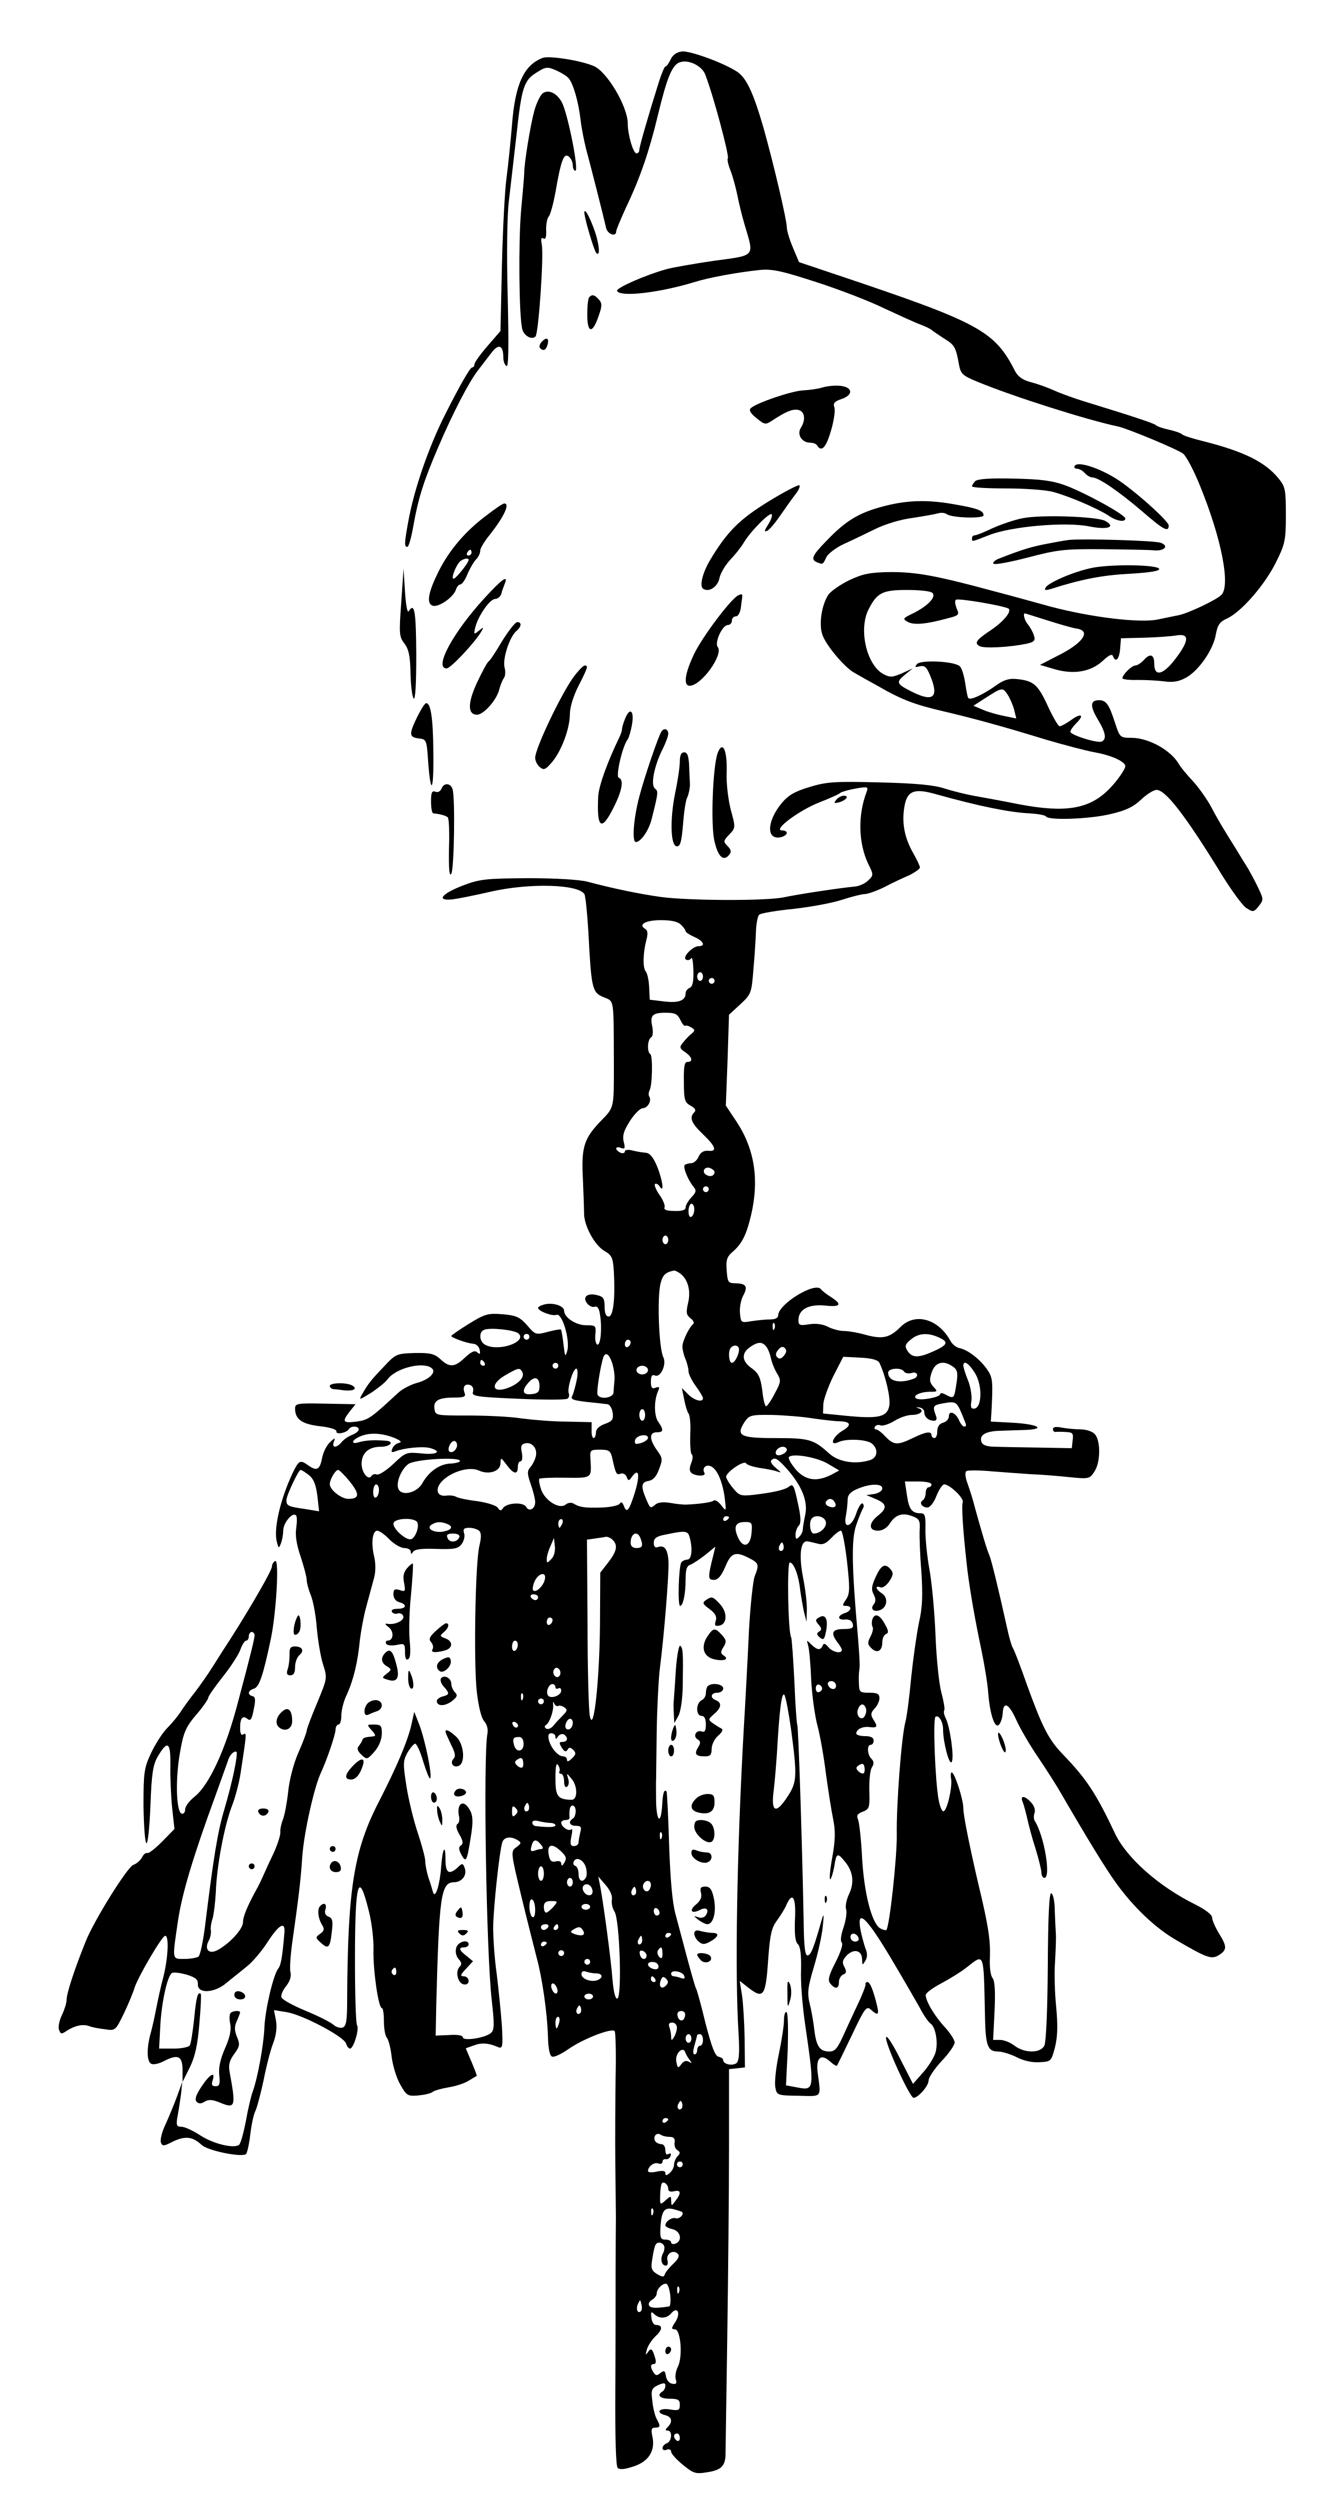 <?xml version="1.0" standalone="no"?>
<!DOCTYPE svg PUBLIC "-//W3C//DTD SVG 20010904//EN"
 "http://www.w3.org/TR/2001/REC-SVG-20010904/DTD/svg10.dtd">
<svg version="1.0" xmlns="http://www.w3.org/2000/svg"
 width="343pt" height="648pt" viewBox="0 0 343 648"
 preserveAspectRatio="xMidYMid meet">
<g transform="translate(0,648) scale(0.075,-0.075)"
fill="#000000" stroke="none">
<path d="M2357 8462 c-18 -2 -32 -12 -39 -28 -6 -13 -14 -24 -18 -24 -3 0 -13
-24 -22 -52 -35 -111 -68 -225 -68 -236 0 -7 -4 -12 -10 -12 -11 0 -30 64 -30
103 0 59 -72 180 -118 199 -48 20 -155 36 -176 28 -65 -25 -95 -90 -106 -230
-5 -58 -13 -140 -19 -184 -6 -43 -13 -180 -16 -304 l-5 -226 -45 -52 c-25 -29
-45 -57 -45 -63 0 -6 -4 -11 -8 -11 -7 0 -42 -61 -92 -160 -58 -114 -109 -262
-129 -374 -13 -72 -14 -86 -3 -86 5 0 14 33 21 73 17 96 35 153 86 272 51 119
107 227 138 266 12 16 33 43 46 60 25 33 41 26 41 -18 0 -12 5 -25 11 -28 7
-5 8 67 4 242 -4 145 -2 281 4 328 5 44 17 145 26 225 18 169 26 193 71 220
30 19 36 20 66 7 18 -8 38 -20 44 -28 16 -19 34 -82 41 -144 3 -27 12 -72 19
-100 14 -51 60 -232 69 -272 5 -23 35 -33 35 -13 0 6 16 43 34 83 48 100 80
193 110 318 32 133 50 176 77 184 30 10 76 -13 87 -43 29 -75 84 -283 78 -289
-3 -3 1 -22 9 -42 8 -20 18 -58 24 -86 5 -27 17 -75 26 -105 32 -108 38 -102
-105 -121 -69 -10 -143 -23 -165 -29 -73 -20 -175 -65 -172 -75 8 -23 146 -7
267 30 51 16 150 34 227 42 42 4 75 -3 195 -42 78 -25 184 -66 233 -90 50 -23
106 -49 125 -56 19 -7 37 -16 40 -19 3 -3 22 -16 42 -29 38 -23 42 -30 53 -91
6 -32 12 -38 63 -59 123 -51 378 -132 487 -155 33 -7 208 -80 225 -94 11 -9
38 -60 59 -113 74 -182 105 -343 73 -375 -18 -18 -114 -63 -147 -70 -11 -2
-44 -9 -73 -15 -63 -13 -233 8 -372 45 -47 13 -134 37 -195 53 -200 54 -267
66 -356 66 -72 -1 -96 -6 -143 -28 -31 -15 -64 -38 -73 -51 -23 -36 -33 -102
-20 -138 12 -36 77 -113 110 -131 12 -7 49 -28 82 -46 83 -48 127 -64 225 -87
98 -23 199 -50 355 -98 61 -18 137 -38 169 -44 57 -10 106 -32 106 -48 0 -10
-29 -52 -55 -78 -68 -70 -151 -84 -310 -54 -60 12 -132 25 -160 30 -27 5 -72
16 -100 25 -36 12 -99 18 -225 21 -155 4 -183 2 -242 -16 -52 -16 -73 -28 -97
-57 -52 -64 -52 -129 0 -116 24 7 25 23 2 23 -32 1 57 68 127 96 36 14 70 29
75 34 6 4 30 11 54 15 40 7 43 6 37 -11 -31 -80 -29 -177 5 -249 19 -38 19
-40 0 -58 -10 -10 -31 -20 -47 -21 -53 -5 -198 -27 -244 -37 -61 -13 -326 -12
-425 1 -78 11 -164 29 -255 53 -27 7 -110 12 -205 12 -145 -1 -166 -3 -224
-25 -76 -29 -95 -55 -35 -48 22 3 81 15 133 27 134 30 300 25 321 -9 4 -6 10
-66 14 -133 10 -194 13 -207 52 -223 38 -16 35 1 36 -229 0 -158 2 -151 -47
-201 -57 -60 -66 -90 -60 -200 2 -49 4 -102 4 -118 0 -42 36 -109 70 -129 26
-15 30 -23 33 -73 5 -91 -2 -154 -18 -154 -9 0 -14 11 -14 34 0 28 -4 35 -26
40 -34 9 -52 -7 -34 -29 7 -9 19 -14 26 -11 9 3 15 -6 18 -27 8 -48 2 -107 -9
-104 -5 1 -9 17 -7 35 3 31 1 32 -33 32 -34 0 -75 27 -75 50 0 16 -34 28 -63
23 -15 -3 -27 -9 -27 -13 0 -11 49 -30 64 -24 19 7 47 -86 37 -124 -7 -24 -8
-21 -13 21 -3 26 -7 50 -9 52 -2 2 -23 -2 -46 -8 -41 -11 -43 -10 -71 23 -25
28 -37 34 -85 38 -50 4 -61 1 -116 -33 -34 -21 -61 -40 -61 -42 0 -6 53 -25
75 -27 11 0 21 -10 23 -21 3 -15 1 -17 -8 -9 -8 8 -19 4 -42 -17 -36 -35 -54
-36 -86 -6 -20 18 -34 22 -88 21 -63 -2 -66 -3 -107 -47 -45 -47 -55 -60 -75
-95 -12 -22 -11 -21 30 4 23 15 51 37 60 50 31 38 126 60 152 34 14 -14 -12
-39 -55 -50 -21 -6 -49 -21 -62 -33 -95 -88 -103 -94 -144 -100 -48 -6 -52 -1
-24 35 l20 25 -105 2 c-96 2 -104 1 -104 -17 0 -37 24 -54 86 -61 35 -4 58
-11 57 -18 -3 -12 34 -6 43 8 7 12 34 11 34 -1 0 -6 -10 -14 -23 -19 -13 -5
-29 -16 -36 -25 -18 -21 -35 -21 -27 1 6 15 4 15 -13 -1 -12 -11 -23 -34 -27
-52 -8 -43 -18 -49 -46 -30 -31 22 -34 21 -57 -26 -42 -90 -66 -192 -54 -237
6 -23 7 -23 14 -5 4 10 8 31 8 45 1 27 32 64 44 52 4 -3 4 -23 1 -44 -4 -25 1
-57 15 -98 11 -34 21 -70 21 -80 0 -10 6 -34 14 -53 8 -19 18 -70 21 -114 4
-43 13 -100 22 -127 15 -47 14 -48 -21 -133 -20 -47 -36 -90 -36 -96 0 -5 -13
-40 -29 -76 -17 -39 -31 -95 -35 -135 -4 -37 -12 -80 -18 -95 -6 -15 -10 -35
-9 -44 1 -9 -9 -41 -22 -70 -14 -29 -30 -64 -36 -78 -6 -14 -15 -32 -19 -40
-35 -63 -52 -102 -52 -123 0 -24 -47 -75 -89 -97 -29 -15 -45 3 -30 32 6 10 9
26 8 36 -2 9 1 28 6 42 4 14 9 54 11 90 3 89 28 223 54 294 13 32 27 86 32
120 21 138 21 139 9 132 -7 -5 -11 3 -11 22 0 35 9 45 26 31 10 -8 15 0 21 33
7 33 6 44 -4 46 -19 5 -16 20 5 26 18 6 31 43 58 171 19 90 30 280 15 270 -6
-3 -11 -12 -11 -19 0 -13 -68 -131 -137 -240 -21 -32 -52 -81 -69 -108 -17
-27 -44 -65 -60 -86 -16 -20 -37 -49 -47 -64 -9 -15 -31 -42 -48 -59 -18 -18
-43 -58 -57 -88 -24 -51 -26 -67 -26 -181 1 -69 5 -127 10 -130 5 -3 11 55 14
130 4 111 9 141 25 169 35 59 45 51 44 -31 -1 -40 2 -106 6 -146 l8 -73 -43
-44 c-24 -24 -47 -42 -51 -39 -4 2 -13 -4 -18 -15 -6 -11 -19 -22 -30 -26 -20
-6 -136 -192 -165 -265 -39 -97 -66 -179 -66 -203 0 -9 -7 -32 -16 -51 -9 -19
-14 -42 -10 -51 6 -16 8 -16 29 -2 27 17 55 23 77 14 8 -3 32 -8 52 -10 37 -6
37 -5 67 56 16 34 32 73 36 87 11 36 95 180 106 180 14 0 10 -78 -7 -145 -9
-33 -19 -81 -24 -106 -5 -26 -13 -64 -19 -85 -15 -54 -14 -101 3 -107 7 -3 26
1 41 9 50 26 65 19 66 -28 l0 -43 25 50 c18 37 27 76 33 150 5 55 7 102 5 104
-10 10 -16 -12 -23 -87 -5 -44 -11 -85 -15 -91 -4 -6 -29 -11 -57 -11 l-49 0
4 77 c4 81 24 173 40 184 5 4 27 1 50 -5 32 -10 41 -17 40 -34 -1 -34 59 -30
100 6 18 15 49 39 68 55 20 15 53 54 74 87 40 61 61 71 57 29 -7 -82 -12 -111
-21 -122 -17 -21 -45 -140 -48 -202 -2 -61 -24 -180 -41 -225 -5 -14 -16 -59
-23 -100 -8 -41 -18 -78 -24 -83 -19 -13 -90 4 -135 34 -25 16 -53 29 -64 29
-17 0 -19 5 -13 38 4 20 9 55 12 77 l4 40 -18 -50 c-10 -27 -28 -71 -40 -97
-12 -25 -19 -53 -16 -62 5 -14 10 -14 42 3 43 20 68 17 99 -12 22 -20 135 -43
153 -32 4 3 11 33 15 67 4 35 12 72 18 83 5 10 18 58 28 105 9 47 24 105 33
128 11 29 14 56 10 79 l-7 36 44 -7 c55 -9 197 -84 205 -108 3 -10 9 -18 14
-18 12 0 33 68 24 81 -4 7 -7 107 -7 223 0 274 12 317 48 171 10 -38 17 -99
16 -134 -2 -67 17 -201 29 -201 4 0 7 -20 7 -44 0 -25 4 -51 10 -58 6 -7 14
-38 17 -68 4 -30 17 -73 30 -95 21 -37 25 -40 61 -37 22 2 44 7 50 12 6 5 31
12 55 16 25 4 56 14 70 23 14 8 26 16 28 17 1 0 -7 22 -18 48 l-20 47 28 10
c26 10 50 9 84 -6 15 -6 17 1 13 72 -3 43 -11 124 -18 181 -8 56 -13 133 -12
170 2 74 22 256 31 284 6 20 30 23 54 8 13 -8 12 -11 -5 -24 -20 -14 -20 -16
18 -173 21 -87 45 -180 52 -208 19 -69 36 -187 39 -269 1 -46 6 -71 15 -74 7
-2 31 9 54 25 52 37 154 76 162 63 3 -6 5 -76 3 -157 -1 -82 -2 -218 -1 -303
1 -85 2 -168 2 -185 0 -16 -1 -100 -1 -185 0 -85 0 -271 -1 -412 -1 -160 2
-261 8 -267 7 -7 25 -5 55 5 53 17 76 55 65 104 -5 23 -3 30 9 30 19 0 20 5 6
30 -6 11 -13 39 -15 62 -5 38 -3 44 20 55 20 9 25 8 25 -2 0 -8 -5 -17 -10
-20 -21 -13 -9 -25 25 -25 29 0 35 -4 35 -21 0 -19 -4 -21 -35 -16 -37 6 -50
-11 -15 -20 23 -6 26 -23 8 -41 -9 -9 -9 -12 0 -12 17 0 15 -37 -3 -44 -8 -3
-15 -10 -15 -17 0 -6 7 -9 15 -5 8 3 15 0 15 -7 0 -7 18 -27 40 -45 37 -30 44
-33 85 -26 48 7 63 22 63 64 0 14 3 196 6 405 3 209 6 502 6 652 l0 272 28 3
27 3 -1 100 c-1 55 -5 122 -9 149 l-8 50 28 -22 c55 -43 62 -33 71 104 6 78
11 102 30 127 13 18 28 42 33 55 21 46 33 24 29 -52 -2 -51 1 -77 10 -85 9 -9
12 -37 11 -89 -2 -42 5 -126 14 -187 33 -228 33 -231 -28 -219 l-38 7 6 123
c2 69 1 127 -4 130 -5 3 -9 -10 -9 -28 0 -18 -8 -71 -18 -118 -10 -47 -15 -98
-12 -113 5 -28 6 -29 80 -30 83 -2 78 -8 67 76 -8 55 10 72 43 42 11 -10 21
-16 23 -14 2 2 25 50 52 106 44 93 50 101 65 88 23 -21 29 -19 23 8 -12 52
-25 87 -34 87 -5 0 -8 -3 -7 -7 1 -5 -8 -28 -19 -53 -12 -25 -35 -75 -52 -112
-25 -57 -34 -68 -54 -68 -33 0 -45 17 -52 74 -3 27 -10 68 -16 91 -9 37 -7 55
14 126 14 46 28 109 31 139 5 48 4 51 -5 20 -26 -92 -35 -114 -46 -118 -10 -3
-14 26 -15 120 -5 264 -18 670 -22 677 -2 3 -7 71 -10 150 -4 80 -9 148 -11
152 -11 16 -15 259 -5 259 14 0 31 -45 36 -95 3 -22 9 -56 13 -75 l9 -35 1 40
c1 22 -5 73 -13 113 -15 77 -9 128 15 125 8 -1 24 -5 36 -8 16 -5 28 0 46 19
13 14 28 26 34 26 5 0 14 -48 21 -107 10 -92 10 -110 -3 -130 -14 -21 -14 -23
0 -23 22 0 18 -18 -5 -25 -27 -9 -25 -25 2 -22 14 1 23 -4 26 -16 3 -14 -4
-17 -32 -17 -39 0 -46 -13 -21 -46 8 -10 15 -22 15 -26 0 -15 -33 -8 -47 10
-10 12 -16 14 -19 5 -8 -18 -19 -16 -40 4 -16 16 -16 16 -11 -2 4 -11 9 -65
11 -120 3 -55 13 -127 22 -160 9 -33 22 -107 29 -165 8 -58 19 -128 25 -157 8
-40 8 -70 -3 -132 -8 -44 -11 -78 -7 -76 4 3 10 23 14 45 7 46 11 48 36 17 29
-34 34 -73 15 -113 -9 -19 -14 -43 -10 -53 3 -10 -1 -38 -9 -62 -9 -26 -12
-47 -6 -53 5 -5 -4 -33 -22 -68 -24 -47 -27 -62 -18 -73 17 -21 30 -19 30 5 0
11 7 23 15 26 11 5 12 10 4 26 -9 16 -7 24 9 41 25 24 52 16 52 -15 1 -21 1
-21 11 -5 8 13 8 26 0 45 -5 15 -13 44 -17 65 -12 72 21 41 103 -96 43 -72 89
-152 103 -177 13 -25 29 -48 36 -53 17 -10 27 -61 19 -96 -3 -16 -22 -48 -42
-71 l-37 -42 -45 88 c-25 50 -46 82 -48 73 -5 -19 82 -209 95 -209 16 0 52 41
52 60 0 10 20 40 45 67 25 26 45 55 45 64 0 9 -15 32 -32 51 -35 37 -68 91
-68 113 0 7 24 25 53 40 28 15 69 40 89 56 62 48 58 58 63 -176 2 -95 10 -115
44 -115 15 0 44 -9 66 -20 23 -12 54 -19 79 -17 39 2 40 3 53 52 9 37 10 74 4
139 -5 49 -7 119 -4 155 2 36 4 80 3 96 -1 17 -3 54 -4 84 0 30 -6 56 -12 58
-7 2 -11 -75 -12 -252 -1 -156 -6 -263 -12 -275 -14 -27 -69 -26 -103 0 -14
11 -36 20 -50 20 l-24 0 5 100 c3 68 1 104 -7 114 -7 8 -11 39 -9 73 2 57 -6
111 -38 243 -32 137 -54 246 -54 271 0 29 -28 117 -39 123 -4 3 -6 -8 -3 -23
4 -32 -15 -111 -27 -111 -5 0 -12 17 -16 38 -12 60 -21 283 -11 289 11 7 26
-17 26 -44 0 -45 22 -127 30 -112 9 16 -6 122 -21 151 -5 10 -8 22 -5 27 3 4
-2 32 -10 62 -8 30 -17 117 -20 194 -3 77 -12 181 -21 230 -9 50 -15 114 -14
143 1 44 -2 52 -16 52 -31 0 -41 14 -48 63 l-7 47 46 0 c25 0 46 -4 46 -10 0
-5 -4 -10 -10 -10 -5 0 -10 -9 -10 -19 0 -11 -5 -23 -10 -26 -14 -8 -3 -25 16
-25 9 0 23 18 31 40 9 22 21 40 27 40 20 -1 69 -48 64 -62 -5 -12 1 -103 16
-233 9 -72 25 -166 48 -275 11 -52 22 -120 24 -150 6 -76 23 -125 37 -111 6 6
12 23 13 38 2 45 21 37 47 -21 14 -31 49 -91 78 -133 29 -43 64 -98 78 -123
96 -165 152 -256 187 -305 60 -84 137 -158 210 -200 108 -63 122 -68 149 -51
27 18 27 29 -3 77 -12 20 -22 44 -22 52 0 10 -24 28 -60 46 -125 62 -235 160
-275 243 -66 140 -99 190 -181 275 -50 52 -71 94 -125 243 -22 63 -44 120 -48
125 -4 6 -13 37 -20 70 -27 122 -53 231 -61 250 -9 20 -27 82 -50 165 -6 25
-18 62 -25 82 -9 24 -10 40 -4 44 6 3 45 3 87 -1 42 -3 104 -8 137 -10 33 -1
92 -6 131 -10 68 -7 71 -6 87 19 22 32 22 109 1 130 -8 9 -30 16 -48 16 -19 0
-48 3 -65 6 -20 4 -31 3 -31 -5 0 -6 3 -10 8 -10 4 1 20 1 35 0 25 -1 28 -4
25 -28 l-3 -28 -110 2 c-60 1 -129 2 -153 3 -29 0 -45 5 -49 16 -9 23 12 37
59 39 24 1 65 2 92 3 75 3 44 20 -44 25 l-75 4 2 29 c6 113 5 123 -16 153 -25
35 -67 67 -95 72 -10 2 -24 13 -30 24 -42 77 -122 100 -173 49 -37 -37 -61
-43 -118 -28 -27 8 -63 14 -78 14 -15 0 -41 7 -56 15 -18 9 -42 12 -65 8 -31
-5 -36 -3 -36 14 0 37 34 56 90 51 56 -6 63 3 23 29 -16 10 -31 22 -35 27 -19
28 -148 -51 -148 -90 0 -9 -11 -14 -27 -14 -16 0 -45 -3 -65 -6 -36 -6 -37 -6
-40 27 -2 19 3 46 11 61 17 32 11 42 -27 43 -25 0 -27 4 -30 44 -3 37 1 48 21
65 32 28 47 58 63 125 29 123 13 230 -51 326 l-36 54 6 157 5 157 39 36 c37
34 39 39 45 116 4 44 8 104 9 133 1 29 6 57 12 61 5 5 60 14 120 20 61 7 136
21 168 32 31 10 66 19 76 19 11 0 41 11 68 24 26 14 65 32 86 41 20 10 37 22
37 27 0 5 -11 28 -24 51 -29 51 -39 102 -30 157 9 57 33 67 110 45 147 -41
254 -63 323 -66 29 -2 54 -6 57 -11 9 -14 153 -9 225 9 52 12 78 25 104 50 19
18 43 33 53 33 31 0 98 -87 213 -273 39 -65 83 -126 97 -135 23 -15 26 -15 43
6 17 22 17 24 0 60 -9 20 -26 51 -36 69 -11 17 -29 47 -40 65 -11 18 -29 46
-39 63 -10 16 -32 53 -47 82 -15 29 -45 71 -66 94 -21 22 -42 48 -47 57 -28
49 -105 92 -165 92 -39 0 -40 1 -57 53 -20 62 -30 77 -55 77 -30 0 -32 -19 -5
-65 29 -48 32 -70 14 -78 -17 -6 -108 23 -108 34 0 5 9 18 21 30 29 29 16 36
-19 10 -17 -12 -34 -21 -39 -21 -5 0 -23 31 -41 70 -34 74 -49 87 -106 93 -27
3 -45 -2 -73 -22 -46 -33 -91 -53 -96 -43 -3 4 -7 28 -11 54 -4 25 -12 51 -19
56 -21 17 -134 22 -147 7 -9 -11 -7 -12 9 -8 17 4 24 -2 36 -31 31 -74 13 -93
-56 -60 -61 30 -63 35 -32 61 l28 23 -37 -17 c-33 -14 -41 -15 -64 -3 -59 32
-87 156 -51 225 29 56 47 66 132 66 43 0 82 -4 88 -10 14 -14 -14 -44 -65 -70
-38 -18 -39 -20 -19 -31 22 -11 64 -7 137 13 39 10 41 12 31 34 -5 13 -7 26
-3 30 6 7 174 -22 183 -31 10 -10 -18 -44 -59 -72 -54 -36 -61 -46 -42 -57 16
-9 103 -4 162 8 27 6 32 11 26 29 -3 11 -13 28 -20 37 -12 13 -19 39 -11 39 1
0 36 -11 77 -24 41 -13 86 -26 99 -28 55 -7 27 -50 -64 -95 l-60 -31 51 -15
c66 -19 125 -9 166 29 20 19 32 25 35 17 9 -25 22 -12 25 24 l3 37 80 2 c44 1
95 5 113 8 42 7 43 -16 2 -72 -46 -64 -80 -75 -80 -26 0 32 -14 37 -35 14 -10
-11 -23 -20 -30 -20 -13 0 -45 -32 -45 -44 0 -4 24 -7 53 -6 28 0 70 -2 92 -5
29 -4 50 -1 75 13 44 24 95 98 103 150 6 32 13 43 40 55 50 24 130 117 168
194 31 62 34 76 34 163 0 87 -2 98 -25 126 -47 58 -121 94 -264 130 -33 8 -65
18 -70 23 -6 5 -27 12 -46 16 -19 4 -40 11 -45 16 -10 7 -66 26 -245 81 -36
11 -83 28 -105 38 -22 10 -58 23 -81 29 -28 7 -45 19 -55 38 -71 140 -124 168
-610 331 l-137 46 -21 50 c-12 28 -21 59 -21 69 0 26 -46 222 -81 346 -35 121
-59 172 -91 193 -47 31 -163 73 -191 70z m1127 -2224 c8 -13 18 -36 22 -52 l7
-29 -39 8 c-21 4 -55 13 -74 21 l-35 15 45 29 c55 35 56 35 74 8z m-1130 -794
c9 -8 16 -19 16 -22 0 -4 14 -13 30 -20 32 -14 40 -32 15 -32 -21 0 -57 -38
-44 -46 6 -4 14 -2 18 4 4 7 7 -13 8 -42 1 -39 -3 -56 -13 -60 -8 -3 -14 -12
-14 -19 0 -25 -24 -34 -74 -28 l-50 6 -2 43 c-1 23 -6 48 -12 55 -11 13 -9 67
3 111 5 19 4 31 -5 36 -25 15 2 30 55 30 35 0 59 -5 69 -16z m76 -179 c0 -8
-4 -15 -10 -15 -5 0 -10 7 -10 15 0 8 5 15 10 15 6 0 10 -7 10 -15z m40 -15
c0 -5 -4 -10 -10 -10 -5 0 -10 5 -10 10 0 6 5 10 10 10 6 0 10 -4 10 -10z
m-118 -135 c6 -13 14 -23 17 -20 4 2 13 -1 21 -6 13 -8 13 -11 0 -22 -8 -6
-21 -20 -29 -30 -13 -16 -12 -20 7 -33 25 -17 29 -34 8 -34 -10 0 -13 -17 -12
-69 0 -62 3 -71 23 -82 16 -9 20 -16 13 -23 -18 -18 -11 -37 30 -76 45 -43 50
-61 18 -57 -15 1 -26 -5 -33 -20 -5 -13 -17 -23 -26 -23 -8 0 -18 -3 -22 -6
-7 -7 11 -52 30 -75 11 -13 10 -19 -7 -37 -11 -12 -20 -27 -20 -35 0 -9 -13
-13 -39 -12 -26 0 -37 4 -34 12 3 7 -5 26 -17 43 -12 17 -19 34 -16 38 4 3 11
0 16 -8 17 -27 11 21 -9 70 -13 31 -25 45 -38 46 -11 1 -32 4 -47 8 -15 4 -26
2 -26 -3 0 -6 -7 -8 -15 -5 -8 4 -15 10 -15 15 0 4 7 6 16 2 14 -5 16 -2 10
21 -5 21 0 38 21 71 15 24 35 44 44 45 18 0 33 26 23 41 -3 5 -2 14 1 20 10
15 12 120 3 126 -12 7 -10 51 3 58 6 4 7 19 4 36 -9 40 0 49 46 49 32 0 41 -4
51 -25z m118 -525 c0 -14 -15 -19 -29 -10 -17 10 -5 31 14 23 8 -3 15 -9 15
-13z m-20 -60 c0 -5 -4 -10 -10 -10 -5 0 -10 5 -10 10 0 6 5 10 10 10 6 0 10
-4 10 -10z m-50 -69 c0 -11 -4 -23 -10 -26 -6 -4 -10 5 -10 19 0 14 5 26 10
26 6 0 10 -9 10 -19z m-90 -106 c0 -8 -4 -15 -10 -15 -5 0 -10 7 -10 15 0 8 5
15 10 15 6 0 10 -7 10 -15z m38 -114 c28 -18 41 -58 31 -102 -8 -35 -7 -43 8
-55 11 -8 14 -17 8 -21 -12 -10 -33 -52 -36 -73 -1 -8 3 -28 9 -43 7 -16 12
-36 12 -46 0 -9 11 -32 25 -51 14 -19 25 -38 25 -42 0 -16 -30 -8 -51 13 l-22
22 8 -39 c4 -22 11 -44 15 -49 5 -6 8 -39 6 -73 -1 -35 1 -65 5 -68 5 -3 4
-17 -2 -31 -7 -20 -6 -28 3 -35 18 -11 50 -10 43 2 -9 15 4 30 21 23 22 -8 41
-51 49 -108 6 -50 6 -50 -12 -27 -10 13 -22 20 -26 16 -6 -6 -49 -12 -97 -14
-8 0 -32 2 -53 6 -24 4 -43 2 -52 -6 -17 -14 -17 -15 -33 23 -17 41 -15 55 10
59 15 2 27 15 36 40 13 34 13 39 -7 66 -27 38 -27 62 -1 62 24 0 25 8 5 37
-14 20 -15 72 0 106 6 13 4 16 -9 11 -12 -5 -16 0 -16 21 0 20 4 26 15 21 19
-7 40 40 28 63 -16 34 -22 213 -9 258 8 28 17 36 46 42 3 0 11 -3 18 -8z m329
-193 c-3 -8 -6 -5 -6 6 -1 11 2 17 5 13 3 -3 4 -12 1 -19z m-884 -17 c29 -29
-69 -63 -115 -39 -21 10 -24 44 -5 52 20 9 107 0 120 -13z m37 -11 c0 -5 -4
-10 -10 -10 -5 0 -10 5 -10 10 0 6 5 10 10 10 6 0 10 -4 10 -10z m1415 -2 c36
-16 31 -26 -20 -49 -52 -23 -73 -22 -89 4 -9 15 -7 22 13 38 26 22 59 24 96 7z
m-1065 -17 c0 -6 -4 -13 -10 -16 -5 -3 -10 1 -10 9 0 9 5 16 10 16 6 0 10 -4
10 -9z m468 -14 c6 -6 14 -26 17 -42 4 -17 14 -41 22 -53 13 -22 13 -28 -9
-68 -12 -24 -26 -44 -30 -44 -4 0 -10 25 -13 55 -6 45 -13 59 -36 76 -35 24
-37 52 -7 73 27 19 42 20 56 3z m-95 -4 c7 -12 -11 -53 -23 -53 -11 0 -14 43
-3 53 9 9 21 9 26 0z m157 -28 c-9 -11 -16 -13 -23 -6 -7 7 -6 15 3 26 9 11
16 13 23 6 7 -7 6 -15 -3 -26z m-593 -28 c5 -18 9 -44 7 -58 -1 -13 -3 -32 -3
-41 -1 -19 -45 -26 -55 -9 -5 8 8 92 19 129 8 22 21 13 32 -21z m923 3 c22
-47 39 -121 34 -149 -8 -38 -36 -45 -149 -34 l-80 8 1 32 c1 17 17 61 35 98
l34 66 59 -3 c40 -2 61 -8 66 -18z m-1365 0 c3 -5 1 -10 -4 -10 -6 0 -11 5
-11 10 0 6 2 10 4 10 3 0 8 -4 11 -10z m255 -10 c0 -5 -4 -10 -10 -10 -5 0
-10 5 -10 10 0 6 5 10 10 10 6 0 10 -4 10 -10z m1364 -3 c16 -11 18 -22 12
-60 -8 -51 -8 -52 -37 -37 -10 6 -19 7 -19 2 0 -11 -69 -24 -83 -15 -14 9 14
23 47 23 28 0 28 1 12 18 -13 15 -14 24 -5 50 12 35 41 42 73 19z m76 -22 c26
-41 25 -118 -1 -123 -12 -2 -15 4 -11 27 2 17 -3 49 -12 71 -9 22 -16 45 -16
50 0 21 19 9 40 -25z m-1130 10 c0 -8 -9 -15 -20 -15 -11 0 -20 7 -20 15 0 8
9 15 20 15 11 0 20 -7 20 -15z m-436 -4 c11 -16 -4 -37 -37 -53 -63 -29 -80 5
-19 40 42 24 48 26 56 13z m190 -28 c-4 -21 -11 -46 -15 -55 -8 -14 -1 -17 49
-23 31 -3 64 -7 72 -8 8 -1 16 -15 18 -30 3 -23 -2 -29 -27 -38 -20 -7 -31
-18 -31 -30 0 -10 -4 -19 -8 -19 -4 0 -8 12 -7 28 l0 27 -87 2 c-47 0 -117 6
-155 11 -37 6 -120 10 -183 10 -112 0 -115 0 -118 22 -5 29 13 40 67 40 35 0
42 3 37 16 -8 21 1 34 20 27 8 -3 12 -13 9 -23 -5 -15 9 -18 155 -24 89 -4
165 -4 171 0 6 3 8 12 5 19 -6 17 15 85 26 85 5 0 6 -17 2 -37z m1131 27 c4
-6 15 -8 26 -5 21 7 27 -13 7 -20 -49 -18 -88 -8 -88 21 0 16 46 19 55 4z
m-1260 -51 c0 -19 -6 -25 -27 -27 -32 -4 -36 12 -11 40 21 24 38 18 38 -13z
m1460 -96 c17 -41 18 -43 7 -43 -4 0 -12 10 -17 22 -12 27 -35 35 -35 13 0 -9
-9 -19 -20 -22 -13 -3 -20 -14 -20 -29 0 -13 -4 -24 -10 -24 -5 0 -10 5 -10
10 0 15 -20 12 -65 -10 -52 -25 -65 -25 -94 5 -13 14 -27 25 -33 25 -5 0 -7 4
-3 10 3 5 12 7 19 4 7 -3 29 4 47 15 19 12 46 21 61 21 30 0 46 16 23 23 -11
4 -10 4 2 3 10 -1 18 -8 18 -16 0 -17 14 -30 34 -30 8 0 11 6 6 18 -12 32 -10
36 25 42 44 8 47 6 65 -37z m-1095 -3 c0 -11 -4 -20 -10 -20 -5 0 -10 9 -10
20 0 11 5 20 10 20 6 0 10 -9 10 -20z m580 -12 c36 -5 78 -10 93 -10 39 -1 42
-14 7 -34 -32 -20 -44 -53 -12 -38 27 13 98 10 116 -5 23 -19 20 -48 -6 -57
-51 -16 -109 -7 -142 23 -54 49 -69 53 -186 53 -122 0 -137 8 -106 56 16 23
22 25 94 24 42 -1 106 -6 142 -12z m-1445 -68 c22 -10 25 -14 13 -17 -9 -2
-19 -11 -22 -20 -5 -11 -2 -14 10 -9 31 12 93 18 119 12 45 -12 26 -25 -28
-19 -52 5 -55 4 -97 -36 -24 -23 -50 -39 -57 -37 -7 3 -15 1 -19 -5 -10 -17
-34 11 -34 42 0 37 24 59 66 59 34 0 49 19 17 21 -45 3 -70 1 -91 -5 -32 -10
-27 8 6 21 32 13 75 10 117 -7z m875 1 c0 -9 -23 -21 -41 -21 -4 0 -6 7 -3 15
7 16 44 21 44 6z m-660 -25 c0 -16 -18 -31 -27 -22 -8 8 5 36 17 36 5 0 10 -6
10 -14z m272 -40 c-3 -12 -11 -28 -19 -37 -11 -13 -11 -22 2 -59 8 -23 15 -51
15 -61 0 -24 -21 -35 -31 -17 -10 18 -68 15 -81 -5 -6 -9 -10 -9 -17 2 -5 8
-37 18 -71 23 -34 4 -67 11 -73 15 -7 4 -22 6 -35 4 -34 -4 -40 26 -10 54 34
31 92 47 123 33 35 -16 75 -3 75 25 1 21 1 21 21 -5 24 -33 39 -36 39 -8 0 11
4 20 10 20 5 0 7 13 4 29 -5 23 -2 30 12 33 24 5 43 -19 36 -46z m868 24 c0
-12 -28 -25 -36 -17 -9 9 6 27 22 27 8 0 14 -5 14 -10z m-604 -27 c12 -56 15
-62 29 -56 8 3 18 -2 21 -11 6 -15 8 -15 19 1 24 32 28 5 9 -57 -20 -63 -28
-71 -38 -43 -5 12 -9 14 -14 6 -4 -6 -32 -12 -62 -13 -59 -2 -77 1 -98 14 -7
4 -19 3 -27 -4 -21 -17 -70 13 -84 51 -6 17 -9 34 -7 38 2 3 43 5 90 4 94 -1
91 -3 87 65 -2 30 -1 32 33 32 31 0 36 -4 42 -27z m748 -23 l37 -22 -26 -14
c-51 -26 -89 -21 -123 16 -16 19 -28 39 -25 44 10 15 99 0 137 -24z m-1274 11
c0 -4 -14 -8 -32 -9 -38 -1 -76 -28 -98 -68 -19 -34 -73 -46 -83 -19 -9 21 10
67 34 85 21 17 179 26 179 11z m1128 -25 c52 -58 75 -112 66 -159 -5 -23 -9
-47 -9 -54 0 -7 -6 -18 -13 -25 -9 -9 -12 -8 -12 8 0 11 5 25 11 31 8 8 8 27
-1 69 -15 71 -18 78 -33 66 -14 -11 -54 -20 -121 -28 -45 -5 -51 -3 -72 23
-13 15 -23 33 -24 39 0 16 61 58 69 47 3 -6 24 -12 46 -16 22 -3 49 -8 60 -12
18 -6 17 -5 -3 12 -13 10 -20 22 -16 26 12 12 20 8 52 -27z m-1650 -24 c16
-13 24 -32 29 -71 l6 -54 -49 8 c-57 8 -64 11 -64 30 0 17 42 105 49 105 4 0
16 -8 29 -18z m141 -22 c35 -44 34 -60 -5 -60 -24 0 -64 31 -64 51 0 15 19 49
29 49 4 0 22 -18 40 -40z m101 -29 c0 -11 -4 -23 -10 -26 -6 -4 -10 5 -10 19
0 14 5 26 10 26 6 0 10 -9 10 -19z m1740 5 c0 -8 -12 -16 -27 -19 l-28 -4 33
-14 c38 -16 40 -31 7 -57 -33 -26 -33 -52 0 -52 15 0 31 9 41 25 20 31 44 38
78 25 24 -9 27 -15 25 -48 -1 -20 1 -85 6 -143 5 -81 4 -123 -8 -175 -8 -38
-20 -123 -27 -189 -6 -66 -15 -136 -20 -155 -14 -51 -32 -292 -30 -391 1 -77
-25 -317 -36 -329 -3 -2 -13 1 -22 6 -29 19 -55 121 -62 244 -3 63 -10 123
-14 132 -6 14 -2 20 17 27 22 9 24 14 22 73 -1 35 3 71 9 80 8 13 7 21 -2 30
-14 14 -16 48 -2 48 6 0 10 7 10 15 0 10 -10 15 -30 15 -16 0 -30 4 -30 9 0
15 23 26 48 22 25 -3 27 2 10 28 -9 15 -8 22 5 36 9 9 17 25 17 36 0 15 -7 19
-35 19 -33 0 -35 2 -36 33 -1 17 0 36 1 42 3 17 2 37 -4 115 -22 246 -23 339
-7 387 9 27 20 53 24 60 4 6 3 14 -1 17 -5 3 -15 -13 -22 -34 -16 -49 -46 -56
-36 -9 3 17 6 42 6 55 0 17 9 28 33 38 43 19 87 20 87 2z m-165 -47 c10 -15
-1 -23 -20 -15 -9 3 -13 10 -10 16 8 13 22 13 30 -1z m-365 -53 c0 -3 -4 -8
-10 -11 -5 -3 -10 -1 -10 4 0 6 5 11 10 11 6 0 10 -2 10 -4z m334 -13 c7 -18
-17 -43 -41 -43 -13 0 -18 41 -6 53 12 13 41 7 47 -10z m-1411 -5 c7 -19 -10
-58 -25 -58 -20 1 -58 36 -58 54 0 20 75 23 83 4z m501 -3 c-4 -8 -8 -15 -10
-15 -2 0 -4 7 -4 15 0 8 4 15 10 15 5 0 7 -7 4 -15z m-400 -1 c24 -9 19 -21
-11 -27 -33 -6 -62 11 -41 24 16 10 31 11 52 3z m1054 -31 c-4 -49 -30 -56
-48 -14 -15 36 -7 51 26 51 23 0 25 -3 22 -37z m-941 6 c7 -7 7 -23 0 -52 -14
-59 -20 -399 -9 -502 6 -53 16 -93 26 -104 9 -10 14 -27 11 -42 -15 -76 -4
-761 15 -923 9 -80 9 -101 -2 -111 -18 -18 -98 -30 -98 -16 0 7 -19 10 -47 8
l-47 -2 2 105 c10 378 16 424 61 425 28 0 47 25 37 50 -6 16 -8 17 -24 1 -30
-27 -42 -19 -42 26 0 58 -10 42 -15 -23 -4 -61 -20 -113 -28 -89 -2 8 -9 31
-16 51 -6 19 -11 45 -11 57 0 12 -12 56 -26 98 -14 42 -32 115 -39 161 -12 77
-12 87 3 115 10 17 22 31 27 32 5 0 18 -27 28 -62 11 -35 21 -61 24 -58 8 8
-17 131 -37 184 l-18 46 -10 -45 c-13 -57 -51 -146 -111 -263 -88 -170 -109
-301 -111 -689 0 -69 -3 -89 -15 -94 -9 -3 -23 1 -33 10 -9 8 -52 30 -96 48
-43 18 -80 38 -83 46 -3 7 4 24 16 39 13 16 19 35 15 48 -3 12 0 58 6 101 23
162 29 212 35 300 6 82 41 240 65 290 20 43 50 131 50 148 0 9 5 17 10 17 6 0
10 14 10 32 0 17 8 50 19 72 23 50 38 113 45 188 4 32 13 83 22 115 9 32 20
75 26 96 7 23 7 51 2 75 -12 47 -7 92 10 92 7 0 26 -13 42 -30 16 -16 39 -30
52 -30 12 0 22 -6 22 -12 0 -10 2 -10 8 -1 6 9 31 12 81 10 62 -2 75 1 87 17
8 11 12 28 8 38 -4 14 0 18 18 18 13 0 29 -5 35 -11z m727 -22 c11 -40 7 -77
-8 -77 -8 0 -18 -5 -21 -10 -9 -15 -13 -150 -4 -150 10 0 19 40 19 91 0 36 4
48 18 52 9 4 32 19 51 34 l34 28 -7 -29 c-20 -79 -19 -86 2 -86 14 0 25 13 39
45 20 49 35 55 83 30 33 -17 35 -22 19 -62 -6 -15 -15 -100 -20 -188 -4 -88
-12 -241 -18 -340 -24 -430 -31 -846 -18 -1052 4 -69 2 -94 -7 -103 -14 -11
-46 -4 -46 10 0 5 -7 10 -16 12 -12 2 -24 34 -45 115 -15 62 -30 117 -33 121
-3 5 -16 51 -30 103 -14 52 -32 121 -41 154 -11 39 -18 123 -22 240 -3 99 -7
182 -9 184 -8 9 -13 -6 -15 -47 -4 -68 -19 -60 -21 10 0 35 -1 70 0 78 0 8 1
80 2 160 1 80 6 177 10 215 17 134 32 330 31 375 -2 46 -14 62 -38 53 -8 -3
-13 2 -13 15 0 16 9 23 43 29 67 14 75 13 81 -10z m-796 1 c-7 -19 -35 -21
-41 -3 -5 11 0 15 19 15 16 0 24 -5 22 -12z m626 -4 c10 -26 7 -34 -14 -34
-13 0 -20 7 -20 18 0 33 23 44 34 16z m-96 -6 c18 -18 15 -38 -15 -77 l-28
-36 -1 -182 c-2 -196 -22 -377 -35 -314 -4 18 -8 163 -8 321 l-2 289 28 4 c15
2 33 5 39 6 5 0 15 -4 22 -11z m-212 -66 c-15 -15 -16 -15 -16 0 0 10 6 30 13
45 l12 28 3 -29 c2 -17 -3 -35 -12 -44z m800 31 c-10 -10 -19 5 -10 18 6 11 8
11 12 0 2 -7 1 -15 -2 -18z m-823 -103 c-6 -23 -31 -46 -40 -36 -3 3 -1 17 5
31 14 30 43 35 35 5z m-23 -60 c0 -5 -4 -10 -9 -10 -6 0 -13 5 -16 10 -3 6 1
10 9 10 9 0 16 -4 16 -10z m50 -79 c0 -6 -4 -13 -10 -16 -5 -3 -10 1 -10 9 0
9 5 16 10 16 6 0 10 -4 10 -9z m-1030 -53 c-1 -14 -11 -57 -58 -233 -42 -161
-99 -284 -149 -324 -18 -14 -33 -34 -33 -44 0 -11 -6 -17 -12 -15 -18 6 -22
108 -8 198 14 85 20 100 67 154 18 22 33 44 33 49 0 5 23 38 50 72 28 35 55
77 61 94 6 17 15 31 20 31 5 0 9 7 9 15 0 8 5 15 10 15 6 0 10 -6 10 -12z
m910 -32 c0 -8 -4 -18 -10 -21 -5 -3 -10 3 -10 14 0 12 5 21 10 21 6 0 10 -6
10 -14z m145 -106 c-5 -8 -11 -8 -17 -2 -6 6 -7 16 -3 22 5 8 11 8 17 2 6 -6
7 -16 3 -22z m955 -36 c0 -17 -22 -14 -28 4 -2 7 3 12 12 12 9 0 16 -7 16 -16z
m-970 -5 c0 -5 5 -7 10 -4 6 3 10 0 10 -8 0 -17 -37 -30 -46 -16 -8 13 3 39
16 39 5 0 10 -5 10 -11z m922 -4 c0 -5 -5 -11 -11 -13 -6 -2 -11 4 -11 13 0 9
5 15 11 13 6 -2 11 -8 11 -13z m-1035 -37 c-3 -8 -6 -5 -6 6 -1 11 2 17 5 13
3 -3 4 -12 1 -19z m928 -108 c21 -159 20 -179 -12 -228 -40 -62 -58 -56 -49
16 4 31 9 93 12 137 8 144 16 207 25 198 5 -5 15 -60 24 -123z m-855 100 c0
-5 -4 -10 -10 -10 -5 0 -10 5 -10 10 0 6 5 10 10 10 6 0 10 -4 10 -10z m49
-16 c4 3 13 1 21 -4 12 -8 12 -12 -5 -29 -11 -11 -26 -27 -33 -36 -7 -8 -18
-13 -24 -9 -6 4 -7 9 0 13 12 7 27 51 24 71 -1 10 0 11 4 2 3 -6 9 -10 13 -8z
m1064 -7 c3 -8 1 -20 -4 -28 -11 -19 -32 2 -23 24 7 20 20 22 27 4z m-1013
-51 c0 -17 -14 -29 -23 -20 -8 8 3 34 14 34 5 0 9 -6 9 -14z m-189 -9 c-1 -12
-15 -9 -19 4 -3 6 1 10 8 8 6 -3 11 -8 11 -12z m129 -39 c0 -10 3 -9 9 1 5 7
14 10 20 7 16 -10 14 -26 -4 -26 -13 0 -13 -3 -3 -20 9 -14 14 -16 20 -7 5 9
10 9 20 -1 10 -10 9 -16 -5 -29 -11 -11 -17 -13 -17 -5 0 7 -6 12 -13 12 -18
0 -43 29 -50 58 -3 15 -1 22 9 22 8 0 14 -6 14 -12z m-110 -25 c0 -28 -26 -31
-33 -4 -6 23 -3 28 18 28 9 0 15 -10 15 -24z m-1000 -90 c-6 -32 -22 -94 -35
-138 -23 -76 -38 -172 -66 -400 -7 -55 -17 -103 -23 -107 -6 -4 -28 -8 -48 -8
-44 0 -43 -6 -23 130 14 95 52 222 130 435 20 55 39 109 43 120 5 20 23 37 30
30 2 -2 -1 -30 -8 -62z m996 9 c-4 -3 -12 0 -19 7 -9 9 -9 14 3 21 11 7 16 5
18 -6 2 -9 1 -18 -2 -22z m128 -14 c-3 -4 0 -8 5 -8 6 0 11 -12 11 -26 0 -15
4 -23 10 -19 6 4 8 16 4 28 -6 21 -6 21 13 -2 20 -25 20 -71 -1 -71 -48 1 -56
11 -56 74 0 41 3 56 9 46 6 -8 7 -18 5 -22z m1052 -6 c-4 -3 -12 0 -19 7 -9 9
-9 14 3 21 11 7 16 5 18 -6 2 -9 1 -18 -2 -22z m-1160 -129 c-10 -10 -19 5
-10 18 6 11 8 11 12 0 2 -7 1 -15 -2 -18z m-44 -15 c-9 -9 -12 -7 -12 12 0 19
3 21 12 12 9 -9 9 -15 0 -24z m208 13 c0 -11 -4 -23 -10 -26 -17 -11 -11 -25
11 -25 17 0 20 -4 15 -22 -3 -13 -6 -29 -6 -35 0 -7 -7 -13 -16 -13 -12 0 -14
7 -9 33 4 17 4 29 0 25 -9 -9 -35 9 -35 23 0 5 7 9 15 9 8 0 14 3 14 8 -1 4
-1 15 0 25 1 24 21 22 21 -2z m-87 -41 c9 0 17 -4 17 -8 0 -7 -22 -8 -67 -3
-7 0 -13 6 -13 12 0 7 9 9 23 5 12 -3 30 -6 40 -6z m384 -52 c-3 -8 -6 -5 -6
6 -1 11 2 17 5 13 3 -3 4 -12 1 -19z m-417 -23 c8 -9 8 -15 2 -15 -6 0 -17 -3
-25 -6 -12 -4 -14 0 -10 15 6 25 16 27 33 6z m81 -62 c-7 -12 -10 -13 -11 -4
0 8 -7 11 -19 8 -15 -3 -20 2 -24 22 -7 36 10 43 40 15 20 -18 23 -26 14 -41z
m75 -19 c3 -12 3 -28 -1 -33 -11 -19 -25 -12 -25 13 0 13 -5 26 -12 28 -6 2
-8 9 -4 16 10 17 35 3 42 -24z m-146 -19 c0 -14 -4 -25 -10 -25 -5 0 -10 11
-10 25 0 14 5 25 10 25 6 0 10 -11 10 -25z m100 -30 c0 -8 -4 -15 -10 -15 -5
0 -10 7 -10 15 0 8 5 15 10 15 6 0 10 -7 10 -15z m135 -61 c-2 -11 2 -29 9
-40 18 -25 27 -295 10 -301 -7 -2 -13 23 -17 69 -6 74 -30 253 -42 318 l-7 35
26 -30 c16 -19 24 -38 21 -51z m135 52 c0 -8 -4 -17 -9 -21 -12 -7 -24 12 -16
25 9 15 25 12 25 -4z m-202 -19 c2 -10 -3 -17 -11 -17 -16 0 -30 24 -19 34 10
10 27 1 30 -17z m148 -14 c-10 -10 -19 5 -10 18 6 11 8 11 12 0 2 -7 1 -15 -2
-18z m-346 -54 c0 -18 -4 -28 -10 -24 -5 3 -10 20 -10 36 0 18 4 28 10 24 6
-3 10 -20 10 -36z m63 11 c-10 -11 -21 -20 -25 -20 -5 0 -8 9 -8 20 0 15 7 20
25 20 24 0 24 -1 8 -20z m127 0 c0 -5 -7 -10 -15 -10 -8 0 -15 5 -15 10 0 6 7
10 15 10 8 0 15 -4 15 -10z m240 -21 c0 -5 -4 -9 -10 -9 -5 0 -10 7 -10 16 0
8 5 12 10 9 6 -3 10 -10 10 -16z m-385 -49 c-3 -5 -10 -10 -16 -10 -5 0 -9 5
-9 10 0 6 7 10 16 10 8 0 12 -4 9 -10z m35 0 c0 -5 -5 -10 -11 -10 -5 0 -7 5
-4 10 3 6 8 10 11 10 2 0 4 -4 4 -10z m85 -11 c10 -16 -1 -22 -26 -14 -17 6
-19 9 -8 16 19 12 26 11 34 -2z m305 -13 c0 -3 -4 -8 -10 -11 -5 -3 -10 -1
-10 4 0 6 5 11 10 11 6 0 10 -2 10 -4z m648 -14 c2 -7 -3 -12 -12 -12 -9 0
-16 7 -16 16 0 17 22 14 28 -4z m-748 -7 c0 -8 -4 -15 -10 -15 -5 0 -7 7 -4
15 4 8 8 15 10 15 2 0 4 -7 4 -15z m-330 -9 c0 -3 -4 -8 -10 -11 -5 -3 -10 -1
-10 4 0 6 5 11 10 11 6 0 10 -2 10 -4z m400 -38 c0 -16 -3 -19 -11 -11 -6 6
-8 16 -5 22 11 17 16 13 16 -11z m-340 2 c0 -5 -4 -10 -10 -10 -5 0 -10 5 -10
10 0 6 5 10 10 10 6 0 10 -4 10 -10z m285 -8 c0 -18 -20 -15 -23 4 -3 10 1 15
10 12 7 -3 13 -10 13 -16z m-195 -22 c0 -5 -4 -10 -10 -10 -5 0 -10 5 -10 10
0 6 5 10 10 10 6 0 10 -4 10 -10z m234 -9 c3 -4 3 -11 0 -14 -8 -8 -34 3 -34
14 0 11 27 12 34 0z m-904 -27 c0 -8 -5 -12 -10 -9 -6 4 -8 11 -5 16 9 14 15
11 15 -7z m691 -4 c22 0 25 -15 5 -23 -22 -9 -56 4 -56 20 0 10 6 13 16 9 9
-3 24 -6 35 -6z m304 -8 c4 -10 0 -12 -11 -8 -8 3 -20 6 -25 6 -5 0 -9 4 -9 9
0 15 39 8 45 -7z m-100 -12 c3 -5 1 -10 -4 -10 -6 0 -11 5 -11 10 0 6 2 10 4
10 3 0 8 -4 11 -10z m37 -22 c-15 -15 -26 -4 -18 18 5 13 9 15 18 6 9 -9 9
-15 0 -24z m-377 -26 c-8 -9 -25 20 -18 31 3 5 10 2 15 -7 6 -10 7 -20 3 -24z
m125 -12 c0 -5 -7 -10 -15 -10 -8 0 -15 5 -15 10 0 6 7 10 15 10 8 0 15 -4 15
-10z m-44 -57 c-10 -10 -19 5 -10 18 6 11 8 11 12 0 2 -7 1 -15 -2 -18z m362
-10 c-4 -22 -22 -20 -26 1 -2 10 3 16 13 16 10 0 15 -7 13 -17z m-435 -23 c-3
-11 -7 -20 -9 -20 -2 0 -4 9 -4 20 0 11 4 20 9 20 5 0 7 -9 4 -20z m407 -17
c0 -10 -5 -25 -10 -33 -8 -13 -10 -13 -10 2 0 9 -3 23 -6 32 -4 11 -1 16 10
16 9 0 16 -8 16 -17z m50 -38 c0 -8 -4 -15 -10 -15 -5 0 -10 7 -10 15 0 8 5
15 10 15 6 0 10 -7 10 -15z m40 -5 c0 -11 -4 -20 -10 -20 -5 0 -10 -7 -10 -15
0 -8 -4 -15 -9 -15 -6 0 -6 12 0 32 5 18 9 34 9 35 0 2 5 3 10 3 6 0 10 -9 10
-20z m-46 -69 c9 -12 8 -13 -3 -6 -9 5 -18 2 -26 -9 -11 -15 -13 -14 -17 9 -6
27 23 56 31 32 2 -7 9 -18 15 -26z m-28 -168 c-10 -10 -19 5 -10 18 6 11 8 11
12 0 2 -7 1 -15 -2 -18z m-46 -37 c0 -3 -4 -8 -10 -11 -5 -3 -10 -1 -10 4 0 6
5 11 10 11 6 0 10 -2 10 -4z m5 -61 c14 0 19 -6 17 -19 -2 -10 2 -23 10 -27
10 -7 10 -11 0 -21 -6 -6 -12 -20 -12 -29 0 -9 -7 -22 -15 -29 -11 -9 -15 -10
-15 0 0 8 -10 9 -30 5 -16 -4 -30 -3 -30 2 0 16 22 32 36 26 8 -3 14 0 14 6 0
6 5 10 11 9 6 -2 14 3 17 11 3 8 0 11 -7 7 -7 -5 -11 1 -11 13 0 12 -6 21 -14
21 -8 0 -18 5 -21 10 -9 15 4 32 18 23 7 -5 21 -8 32 -8z m45 -95 c0 -5 -4
-10 -10 -10 -5 0 -10 5 -10 10 0 6 5 10 10 10 6 0 10 -4 10 -10z m-50 -85 c0
-8 7 -11 20 -8 24 6 26 -6 5 -33 -14 -19 -14 -19 -15 0 0 18 -1 18 -19 2 -19
-17 -20 -17 -19 16 0 18 3 36 5 41 6 11 23 -2 23 -18z m-53 -87 c-3 -8 -6 -5
-6 6 -1 11 2 17 5 13 3 -3 4 -12 1 -19z m101 7 c8 -8 -11 -26 -23 -21 -12 4
-35 -11 -35 -25 0 -4 11 -10 25 -13 28 -7 35 -40 10 -50 -8 -3 -15 -1 -15 4 0
6 -9 10 -20 10 -16 0 -19 6 -17 43 4 57 13 70 46 62 14 -4 28 -8 29 -10z m-63
-115 c3 -5 2 -18 -3 -27 -11 -21 -5 -43 10 -43 6 0 8 9 5 19 -5 22 20 38 36
22 7 -7 2 -18 -15 -34 -14 -13 -27 -29 -30 -37 -3 -10 -8 -10 -27 1 -19 12
-22 20 -16 53 3 22 8 43 11 48 7 11 21 10 29 -2z m22 -173 c2 -20 0 -38 -4
-38 -46 -7 -64 -6 -69 3 -4 6 1 15 10 20 9 5 16 15 16 21 0 17 22 38 34 34 5
-2 11 -20 13 -40z m30 11 c-3 -8 -6 -5 -6 6 -1 11 2 17 5 13 3 -3 4 -12 1 -19z
m-131 -65 c-11 -11 -19 6 -11 24 8 17 8 17 12 0 3 -10 2 -21 -1 -24z m119 -37
c-15 -22 -15 -26 -2 -26 20 0 28 -95 10 -130 -7 -14 -10 -33 -7 -43 5 -14 1
-18 -13 -15 -10 2 -19 13 -21 26 -3 19 -6 21 -19 11 -12 -10 -16 -10 -24 2
-12 19 -11 29 2 29 6 0 8 9 3 23 -9 31 -14 34 -25 17 -8 -11 -8 -8 -3 10 4 14
18 35 32 48 23 22 23 37 -1 37 -7 0 -14 11 -15 25 -3 20 -1 23 9 13 18 -18 44
-16 59 2 22 26 34 1 15 -29z m15 -402 c0 -8 -4 -12 -10 -9 -5 3 -10 10 -10 16
0 5 5 9 10 9 6 0 10 -7 10 -16z"/>
<path d="M3027 3190 c-14 -31 -16 -43 -7 -60 8 -16 8 -25 0 -35 -13 -16 1 -28
23 -19 24 9 28 43 6 57 -22 14 -26 29 -5 21 7 -3 21 7 30 21 14 21 15 29 5 41
-19 23 -33 16 -52 -26z"/>
<path d="M3016 3045 c-3 -9 -3 -21 0 -27 4 -5 0 -21 -7 -34 -11 -21 -10 -27 3
-40 20 -20 38 -10 38 21 0 13 6 25 13 28 9 3 9 11 -3 32 -18 34 -35 42 -44 20z"/>
<path d="M1407 3220 c-12 -14 -15 -29 -10 -51 5 -29 4 -31 -16 -24 -17 5 -21
2 -21 -15 0 -13 8 -24 20 -27 29 -8 25 -23 -6 -23 -15 0 -23 -4 -19 -11 4 -6
13 -8 20 -5 7 2 16 -1 19 -9 5 -15 -27 -31 -54 -27 -11 2 -10 -1 4 -12 19 -15
16 -46 -4 -46 -6 0 -8 -5 -5 -11 4 -6 19 -7 36 -4 27 6 29 5 29 -25 0 -21 4
-29 11 -24 8 4 9 27 5 66 -3 32 -1 104 5 159 5 56 8 103 6 105 -1 2 -11 -5
-20 -16z"/>
<path d="M1507 3004 c-22 -20 -26 -29 -17 -39 7 -8 9 -19 5 -25 -7 -11 9 -13
43 -4 28 8 29 32 1 42 -19 7 -19 9 -5 21 17 14 21 31 8 31 -4 0 -20 -12 -35
-26z"/>
<path d="M1332 2928 c-17 -17 -15 -35 6 -47 16 -10 16 -12 -1 -25 -18 -14 -17
-15 3 -21 33 -11 43 6 30 53 -12 47 -22 56 -38 40z"/>
<path d="M1533 2907 c-24 -11 -30 -31 -12 -43 14 -8 42 19 37 38 -2 12 -8 13
-25 5z"/>
<path d="M1411 2843 c-1 -17 4 -35 9 -38 12 -7 12 22 0 50 -7 17 -9 15 -9 -12z"/>
<path d="M1524 2839 c-3 -6 1 -18 10 -28 21 -23 20 -28 -4 -34 -11 -3 -20 -10
-20 -15 0 -19 26 -20 51 -2 19 15 22 21 12 31 -7 7 -13 21 -13 30 0 20 -26 33
-36 18z"/>
<path d="M1277 2758 c-20 -11 -24 -53 -4 -44 6 3 20 9 30 12 20 7 23 30 4 37
-7 3 -21 1 -30 -5z"/>
<path d="M1285 2660 c14 -16 15 -20 4 -21 -29 -3 -34 -4 -37 -14 -2 -5 -8 -15
-13 -21 -6 -7 -2 -17 11 -29 18 -17 20 -16 44 11 16 18 25 41 26 62 0 28 -3
32 -27 32 -25 0 -26 0 -8 -20z"/>
<path d="M1540 2655 c0 -3 9 -23 19 -44 14 -27 17 -41 9 -49 -14 -14 -1 -33
17 -25 25 9 19 76 -8 101 -23 21 -37 28 -37 17z"/>
<path d="M1216 2533 c-25 -27 -26 -43 -2 -43 16 0 31 18 40 48 10 30 -8 28
-38 -5z"/>
<path d="M1577 2454 c-14 -14 -7 -25 13 -22 12 2 21 8 21 13 0 12 -24 18 -34
9z"/>
<path d="M1490 2431 c0 -12 5 -21 10 -21 6 0 10 6 10 14 0 8 -4 18 -10 21 -5
3 -10 -3 -10 -14z"/>
<path d="M1587 2396 c-3 -8 -3 -23 0 -34 2 -11 0 -23 -6 -26 -6 -4 -4 -17 7
-36 13 -22 14 -32 5 -38 -8 -5 -8 -13 2 -32 16 -29 19 -24 33 65 7 43 7 67 -1
84 -14 29 -32 37 -40 17z"/>
<path d="M1511 2385 c0 -11 4 -29 9 -40 8 -18 9 -18 9 5 0 14 -4 32 -9 40 -8
12 -10 12 -9 -5z"/>
<path d="M1140 2250 c0 -5 5 -10 10 -10 6 0 10 5 10 10 0 6 -4 10 -10 10 -5 0
-10 -4 -10 -10z"/>
<path d="M1147 2204 c-14 -15 -6 -34 14 -34 14 0 19 5 17 17 -3 18 -20 27 -31
17z"/>
<path d="M1107 2053 c-11 -10 -8 -41 5 -63 10 -16 10 -22 -5 -33 -17 -12 -17
-14 2 -31 26 -24 32 -18 38 38 5 36 2 47 -11 52 -11 4 -15 13 -11 25 6 19 -5
26 -18 12z"/>
<path d="M1582 2037 c-9 -11 -10 -17 -2 -22 15 -9 23 -1 18 21 -3 15 -4 16
-16 1z"/>
<path d="M1588 1958 c9 -9 15 -9 24 0 9 9 7 12 -12 12 -19 0 -21 -3 -12 -12z"/>
<path d="M1577 1908 c-4 -13 0 -29 8 -38 11 -12 12 -19 4 -27 -16 -16 -7 -57
14 -61 10 -2 17 3 17 12 0 9 -8 16 -17 16 -13 0 -12 5 8 26 l24 26 -22 18
c-27 21 -29 30 -8 30 8 0 15 5 15 10 0 20 -38 10 -43 -12z"/>
<path d="M2440 3110 c-13 -9 -11 -14 13 -31 20 -15 26 -27 21 -41 -5 -16 -2
-19 13 -16 27 5 28 46 2 74 -25 27 -28 28 -49 14z"/>
<path d="M2445 2984 c-24 -37 -13 -71 26 -79 33 -7 51 1 30 14 -10 7 -11 12 0
29 11 18 10 24 -5 41 -25 27 -30 26 -51 -5z"/>
<path d="M2336 2865 c-3 -53 -7 -100 -7 -103 -1 -4 -1 -23 0 -42 l2 -35 14 25
c8 15 14 56 15 100 2 118 1 133 -8 142 -5 5 -12 -32 -16 -87z"/>
<path d="M2447 2813 c-4 -3 -7 -15 -7 -25 0 -10 -7 -21 -15 -24 -8 -4 -15 -17
-15 -30 0 -15 6 -24 15 -24 10 0 15 -10 15 -30 0 -21 -4 -28 -14 -24 -19 7
-32 -16 -15 -27 11 -7 12 -12 2 -28 -14 -23 -8 -31 24 -31 18 0 23 5 23 26 0
14 10 35 23 46 13 11 18 21 11 24 -6 3 -19 11 -29 18 -18 13 -17 14 3 32 26
22 28 39 7 48 -22 8 -18 26 5 26 11 0 20 7 20 15 0 15 -40 21 -53 8z"/>
<path d="M2327 2667 c-11 -29 -9 -53 4 -40 6 6 9 21 7 34 -3 21 -4 22 -11 6z"/>
<path d="M2310 2590 c0 -11 5 -20 10 -20 6 0 10 9 10 20 0 11 -4 20 -10 20 -5
0 -10 -9 -10 -20z"/>
<path d="M2406 2424 c-23 -22 -20 -41 8 -48 37 -9 56 3 56 35 0 24 -4 29 -24
29 -14 0 -32 -7 -40 -16z"/>
<path d="M2400 2326 c0 -25 43 -62 60 -51 14 9 12 49 -2 63 -7 7 -22 12 -35
12 -18 0 -23 -6 -23 -24z"/>
<path d="M2390 2236 c0 -19 36 -40 56 -32 20 8 17 35 -3 34 -10 0 -26 3 -35 7
-13 5 -18 3 -18 -9z"/>
<path d="M2423 2099 c4 -15 -1 -27 -16 -40 -26 -21 -18 -35 12 -20 22 12 34 2
21 -18 -5 -8 -16 -11 -26 -7 -18 6 -17 5 0 -9 11 -8 25 -15 31 -15 21 0 32 43
23 88 -7 33 -14 42 -30 42 -16 0 -19 -5 -15 -21z"/>
<path d="M2400 1957 c0 -8 7 -20 15 -27 13 -11 20 -11 40 0 29 16 33 30 8 30
-10 0 -28 3 -40 6 -16 5 -23 2 -23 -9z"/>
<path d="M2410 1884 c0 -3 6 -11 13 -19 16 -15 43 -3 33 14 -7 11 -46 16 -46
5z"/>
<path d="M2300 514 c0 -8 5 -12 10 -9 6 3 10 10 10 16 0 5 -4 9 -10 9 -5 0
-10 -7 -10 -16z"/>
<path d="M1878 8319 c-9 -5 -23 -33 -31 -62 -13 -47 -35 -179 -35 -217 0 -8
-5 -67 -11 -131 -9 -109 -7 -357 4 -405 5 -24 33 -40 46 -27 11 11 29 280 22
317 -4 20 -2 27 5 22 8 -5 11 5 10 28 -1 19 3 41 9 48 6 7 16 45 23 83 19 110
29 138 46 124 8 -6 14 -20 14 -30 0 -11 4 -19 9 -19 13 0 -26 197 -47 237 -17
30 -43 44 -64 32z"/>
<path d="M2020 7905 c0 -18 33 -130 41 -139 16 -17 10 37 -9 86 -17 46 -32 70
-32 53z"/>
<path d="M2037 7613 c-4 -3 -7 -31 -7 -60 0 -65 18 -68 39 -6 12 34 13 44 2
57 -15 17 -24 20 -34 9z"/>
<path d="M1871 7457 c-6 -8 -8 -17 -4 -20 11 -12 21 -7 26 13 6 23 -5 26 -22
7z"/>
<path d="M2840 7300 c-14 -4 -42 -8 -62 -9 -39 -1 -165 -44 -183 -62 -7 -7 0
-18 20 -34 28 -23 31 -24 55 -8 47 31 71 41 91 36 21 -6 25 -34 7 -62 -14 -23
4 -51 33 -51 10 0 21 -4 24 -10 15 -24 31 -6 48 53 10 34 15 70 11 80 -5 13 1
20 25 28 44 15 38 43 -9 46 -19 1 -46 -2 -60 -7z"/>
<path d="M3715 7030 c-3 -5 0 -10 8 -10 8 0 20 -7 27 -15 7 -8 19 -15 26 -15
21 0 90 -47 172 -117 74 -64 92 -74 92 -49 0 13 -91 97 -160 147 -63 46 -153
78 -165 59z"/>
<path d="M3371 6977 c-6 -6 -11 -14 -11 -18 0 -4 53 -7 118 -7 64 0 137 -5
162 -12 56 -15 156 -58 192 -82 27 -19 58 -24 58 -10 0 13 -139 89 -206 114
-46 17 -85 22 -180 24 -81 2 -125 -1 -133 -9z"/>
<path d="M2655 6906 c-99 -61 -142 -104 -200 -201 -27 -45 -38 -92 -24 -100
20 -13 50 7 56 37 3 16 20 45 37 63 17 18 38 44 46 58 24 41 94 111 98 99 2
-6 -4 -22 -14 -37 -12 -19 -13 -24 -3 -20 8 3 28 27 46 53 18 26 41 59 53 74
11 14 17 28 13 31 -4 2 -53 -23 -108 -57z"/>
<path d="M3053 6890 c-84 -22 -130 -50 -195 -118 -52 -53 -57 -66 -32 -76 19
-7 18 -8 32 21 7 11 33 31 59 43 27 12 74 35 107 51 34 17 89 34 130 39 39 6
79 13 89 16 10 3 23 2 30 -3 17 -13 127 -16 127 -4 0 16 -20 24 -95 37 -97 18
-168 16 -252 -6z"/>
<path d="M1678 6856 c-69 -52 -124 -116 -161 -189 -36 -72 -44 -112 -22 -120
19 -8 72 28 81 55 3 10 10 18 15 18 6 0 17 16 25 36 9 21 22 43 30 51 8 8 14
21 14 30 0 8 15 33 34 56 48 61 70 107 49 107 -5 0 -34 -20 -65 -44z m-48
-126 c0 -5 -5 -10 -11 -10 -5 0 -7 5 -4 10 3 6 8 10 11 10 2 0 4 -4 4 -10z
m-10 -25 c0 -10 -44 -65 -52 -65 -11 0 11 53 25 62 14 9 27 10 27 3z"/>
<path d="M3535 6849 c-27 -5 -74 -21 -103 -34 -29 -14 -57 -25 -62 -25 -6 0
-10 -4 -10 -10 0 -13 -4 -14 60 11 76 30 264 46 344 30 64 -13 96 -3 56 19
-29 15 -222 22 -285 9z"/>
<path d="M3695 6774 c-16 -2 -55 -9 -85 -15 -49 -10 -79 -19 -158 -50 -13 -5
-21 -13 -18 -17 3 -5 56 5 118 21 103 27 126 30 258 29 80 -1 160 -2 179 -4
36 -3 53 15 24 26 -19 8 -272 15 -318 10z"/>
<path d="M3790 6680 c-59 -8 -162 -50 -175 -70 -6 -10 -2 -11 16 -6 106 34
179 48 272 53 72 4 107 10 104 17 -4 13 -138 17 -217 6z"/>
<path d="M1387 6558 c-8 -109 -7 -119 11 -142 15 -20 20 -43 21 -103 1 -43 6
-82 11 -87 6 -6 9 53 9 152 -1 151 -6 181 -26 150 -5 -8 -10 21 -13 67 l-5 80
-8 -117z"/>
<path d="M1674 6572 c-109 -119 -175 -242 -130 -242 14 0 100 92 120 128 9 15
8 16 -9 2 -17 -14 -18 -13 -12 12 10 40 50 97 68 98 9 0 19 8 22 18 2 9 8 25
12 35 13 32 -10 16 -71 -51z"/>
<path d="M2553 6583 c-23 -8 -124 -142 -153 -202 -32 -66 -39 -111 -16 -111
40 0 118 108 97 134 -12 15 16 76 35 76 8 0 14 7 14 15 0 8 6 15 14 15 8 0 16
14 18 38 6 43 6 41 -9 35z"/>
<path d="M1736 6425 c-21 -36 -42 -68 -47 -71 -5 -3 -22 -35 -39 -71 -34 -72
-34 -113 -1 -113 23 0 69 52 77 88 4 15 11 32 16 39 5 6 6 23 2 37 -7 30 18
107 42 126 17 15 18 30 2 30 -7 0 -30 -30 -52 -65z"/>
<path d="M1981 6298 c-45 -64 -131 -245 -131 -277 0 -10 7 -25 16 -32 14 -12
20 -9 43 18 33 40 61 116 61 166 0 22 12 62 30 97 33 65 34 70 21 70 -5 0 -23
-19 -40 -42z"/>
<path d="M1442 6162 c-29 -60 -28 -70 6 -74 26 -3 27 -5 32 -80 9 -123 20
-103 18 33 -1 119 -9 169 -25 169 -5 -1 -18 -22 -31 -48z"/>
<path d="M2160 6154 c-6 -14 -10 -30 -10 -35 0 -5 -4 -17 -9 -27 -41 -85 -70
-165 -73 -202 -6 -114 11 -126 54 -39 29 58 35 95 17 101 -12 4 13 111 31 133
4 6 11 29 15 53 8 48 -9 59 -25 16z"/>
<path d="M2286 6111 c-11 -18 -58 -155 -76 -224 -20 -75 -26 -157 -12 -157 17
0 44 39 54 77 24 95 24 98 12 108 -16 12 -2 80 27 137 10 20 19 44 19 52 0 17
-15 22 -24 7z"/>
<path d="M2481 6038 c-17 -45 -25 -251 -11 -306 12 -53 31 -70 50 -47 9 11 8
18 -5 31 -15 15 -15 18 6 40 22 23 22 24 5 86 -9 36 -16 92 -14 131 2 75 -14
109 -31 65z"/>
<path d="M2350 6008 c0 -17 -7 -66 -16 -108 -19 -94 -16 -185 6 -185 12 0 16
17 21 75 3 41 9 84 15 95 5 11 9 31 9 45 -1 14 -2 44 -3 68 -2 30 -6 42 -17
42 -10 0 -15 -10 -15 -32z"/>
<path d="M1526 5914 c-4 -9 -13 -14 -21 -10 -12 4 -15 -3 -15 -34 0 -22 3 -40
8 -41 23 -2 45 -8 50 -14 4 -4 6 -52 4 -108 -1 -71 1 -97 8 -87 10 16 14 268
4 294 -8 21 -30 21 -38 0z"/>
<path d="M2891 5876 c-10 -12 -8 -13 9 -9 25 7 37 23 17 23 -8 0 -20 -6 -26
-14z"/>
<path d="M1140 3850 c0 -5 6 -10 13 -11 6 0 23 -2 37 -4 32 -3 46 5 29 16 -19
12 -79 11 -79 -1z"/>
<path d="M1029 3055 c-13 -22 -19 -65 -9 -65 6 0 13 6 16 14 7 19 1 64 -7 51z"/>
<path d="M2831 3050 c-13 -7 -13 -11 -1 -25 11 -13 11 -18 1 -24 -9 -6 -8 -11
3 -20 13 -11 16 -7 22 24 7 40 -3 59 -25 45z"/>
<path d="M1001 2923 c0 -16 -2 -38 -6 -50 -6 -17 -3 -23 9 -23 11 0 16 9 16
29 0 16 7 34 15 41 18 15 10 30 -16 30 -15 0 -19 -7 -18 -27z"/>
<path d="M978 2727 c-23 -18 -29 -44 -13 -57 21 -17 45 -5 45 22 0 36 -13 51
-32 35z"/>
<path d="M3450 2648 c0 -23 22 -75 26 -62 3 6 -2 26 -10 45 -9 19 -15 26 -16
17z"/>
<path d="M3535 2413 c4 -10 11 -36 16 -58 5 -22 17 -69 29 -105 11 -36 20 -73
20 -82 0 -10 5 -18 10 -18 24 0 0 145 -33 197 -4 6 -4 19 -1 27 4 10 -1 25
-11 36 -22 25 -40 26 -30 3z"/>
<path d="M893 2378 c2 -7 10 -13 17 -13 7 0 15 6 18 13 2 7 -5 12 -18 12 -13
0 -20 -5 -17 -12z"/>
<path d="M860 2190 c0 -5 5 -10 10 -10 6 0 10 5 10 10 0 6 -4 10 -10 10 -5 0
-10 -4 -10 -10z"/>
<path d="M2851 2074 c0 -11 3 -14 6 -6 3 7 2 16 -1 19 -3 4 -6 -2 -5 -13z"/>
<path d="M2722 1750 c0 -50 1 -52 9 -23 6 19 5 40 0 55 -8 18 -10 12 -9 -32z"/>
<path d="M810 1746 c0 -10 9 -16 21 -16 24 0 21 23 -4 28 -10 2 -17 -3 -17
-12z"/>
<path d="M797 1683 c-4 -4 -5 -21 -1 -38 4 -21 -2 -48 -19 -86 -16 -37 -22
-66 -19 -91 3 -31 1 -38 -13 -38 -12 0 -15 5 -10 20 11 34 -10 22 -39 -22 -19
-29 -24 -44 -16 -52 7 -7 16 -7 28 1 14 8 26 7 51 -3 55 -23 57 -16 35 104 -5
26 -1 41 16 64 19 26 20 33 9 59 -9 23 -9 36 0 55 6 14 11 27 11 29 0 8 -26 6
-33 -2z"/>
</g>
</svg>
